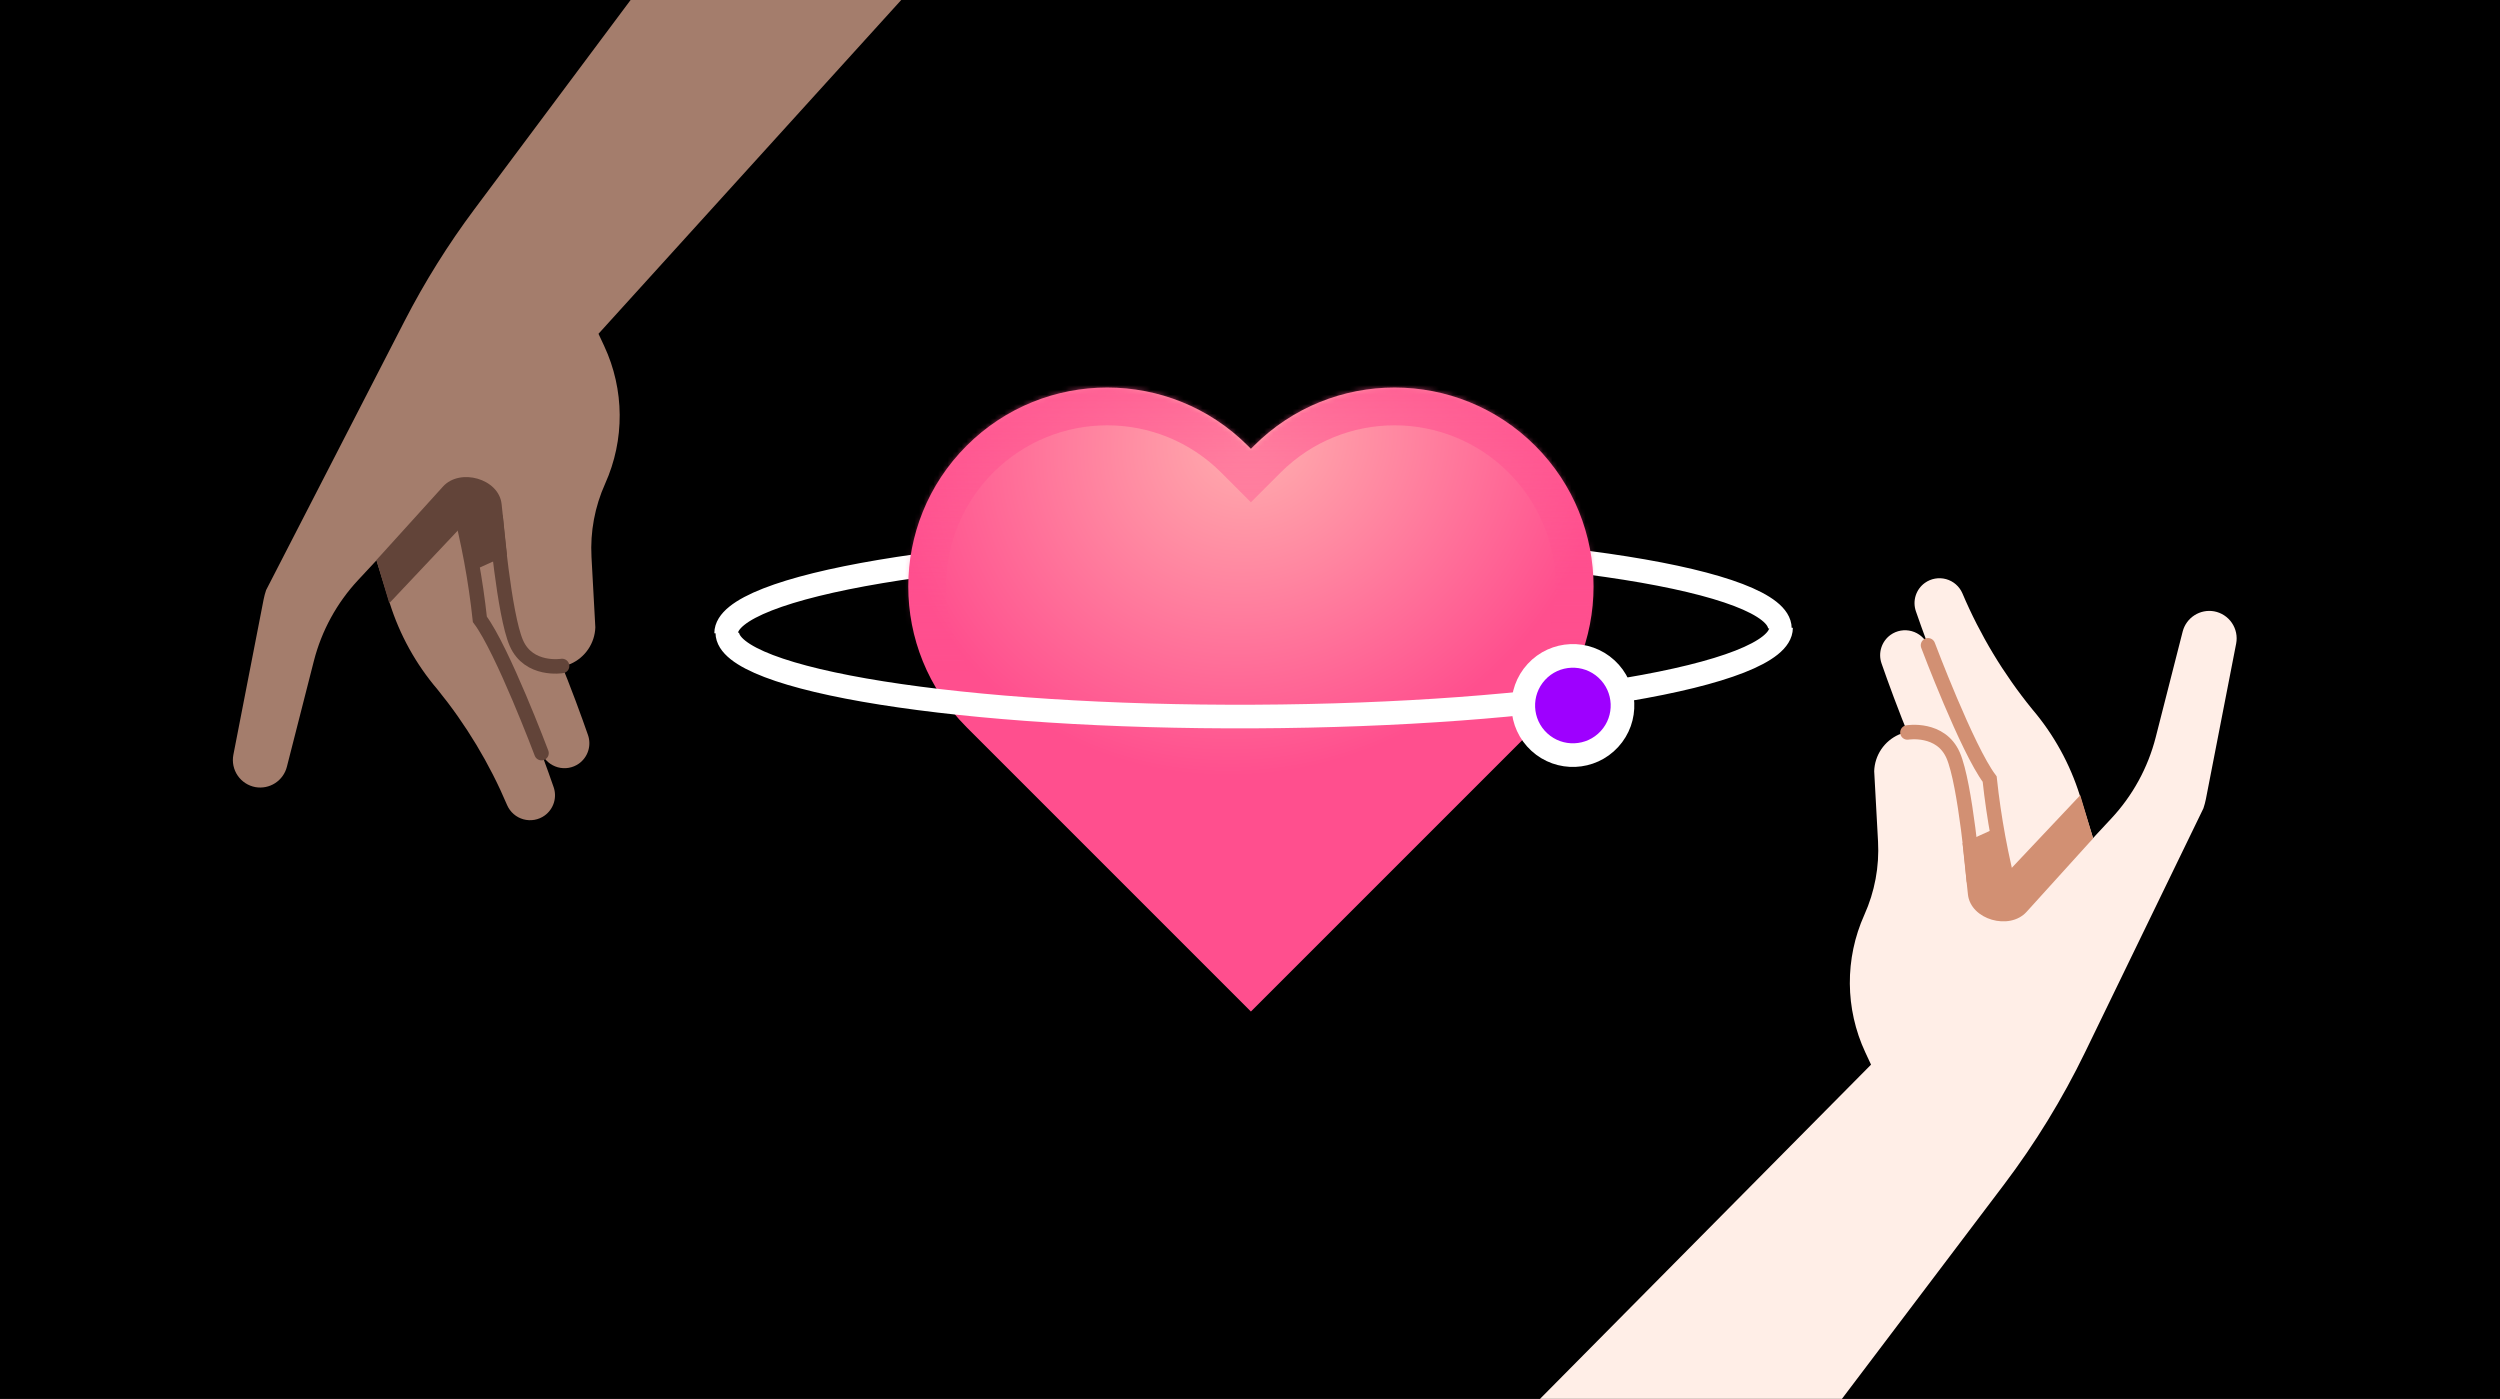 <svg width="529" height="296" viewBox="0 0 529 296" fill="none" xmlns="http://www.w3.org/2000/svg">
<rect x="0" y="0" width="529" height="296" fill="#333333" stroke="none"/>
<g clip-path="url(#clip0_75_365)">
<rect width="529" height="296" fill="black"/>
<path d="M376.622 132.97C376.605 122.885 326.668 114.938 265.092 115.23C203.527 115.51 153.635 123.911 153.652 133.996" stroke="white" stroke-width="5" stroke-miterlimit="10"/>
<mask id="path-2-inside-1_75_365" fill="white">
<path fill-rule="evenodd" clip-rule="evenodd" d="M204.52 153.867C188.079 137.426 188.079 110.771 204.52 94.331C220.961 77.89 247.617 77.89 264.057 94.331L264.692 94.966L265.327 94.331C281.768 77.89 308.424 77.89 324.865 94.331C341.305 110.771 341.305 137.426 324.865 153.867L324.227 154.505L324.227 154.505L264.691 214.04L205.154 154.503L205.155 154.502L204.52 153.867Z"/>
</mask>
<path fill-rule="evenodd" clip-rule="evenodd" d="M204.52 153.867C188.079 137.426 188.079 110.771 204.52 94.331C220.961 77.89 247.617 77.89 264.057 94.331L264.692 94.966L265.327 94.331C281.768 77.89 308.424 77.89 324.865 94.331C341.305 110.771 341.305 137.426 324.865 153.867L324.227 154.505L324.227 154.505L264.691 214.04L205.154 154.503L205.155 154.502L204.52 153.867Z" fill="url(#paint0_radial_75_365)"/>
<path d="M204.52 94.331L210.177 99.987L210.177 99.987L204.52 94.331ZM204.52 153.867L210.177 148.21L210.177 148.21L204.52 153.867ZM264.057 94.331L269.714 88.674L269.714 88.674L264.057 94.331ZM264.692 94.966L259.035 100.623L264.692 106.28L270.349 100.623L264.692 94.966ZM265.327 94.331L259.67 88.674L259.67 88.674L265.327 94.331ZM324.865 94.331L330.522 88.674L330.522 88.674L324.865 94.331ZM324.865 153.867L330.522 159.524L330.522 159.524L324.865 153.867ZM324.227 154.505L318.52 160.112L324.177 165.869L329.884 160.162L324.227 154.505ZM324.227 154.505L329.933 148.898L324.277 143.141L318.57 148.848L324.227 154.505ZM264.691 214.04L259.034 219.697L264.691 225.354L270.348 219.697L264.691 214.04ZM205.154 154.503L199.51 148.833L193.827 154.49L199.497 160.16L205.154 154.503ZM205.155 154.502L210.799 160.172L216.482 154.516L210.812 148.846L205.155 154.502ZM198.863 88.674C179.298 108.238 179.298 139.959 198.863 159.524L210.177 148.21C196.86 134.894 196.86 113.304 210.177 99.987L198.863 88.674ZM269.714 88.674C250.15 69.109 218.428 69.109 198.863 88.674L210.177 99.987C223.493 86.671 245.084 86.671 258.4 99.988L269.714 88.674ZM270.349 89.309L269.714 88.674L258.4 99.988L259.035 100.623L270.349 89.309ZM259.67 88.674L259.035 89.309L270.349 100.623L270.984 99.988L259.67 88.674ZM330.522 88.674C310.957 69.109 279.235 69.109 259.67 88.674L270.984 99.988C284.301 86.671 305.891 86.671 319.208 99.987L330.522 88.674ZM330.522 159.524C350.087 139.959 350.086 108.238 330.522 88.674L319.208 99.987C332.524 113.304 332.524 134.894 319.208 148.21L330.522 159.524ZM329.884 160.162L330.522 159.524L319.208 148.21L318.57 148.848L329.884 160.162ZM318.52 160.111L318.52 160.112L329.934 148.899L329.933 148.898L318.52 160.111ZM270.348 219.697L329.884 160.162L318.57 148.848L259.034 208.384L270.348 219.697ZM199.497 160.16L259.034 219.697L270.348 208.384L210.811 148.846L199.497 160.16ZM199.511 148.833L199.51 148.833L210.798 160.173L210.799 160.172L199.511 148.833ZM198.863 159.524L199.498 160.159L210.812 148.846L210.177 148.21L198.863 159.524Z" fill="url(#paint1_linear_75_365)" mask="url(#path-2-inside-1_75_365)"/>
<path d="M79.648 118.51L82.465 127.62C84.568 134.319 88 140.525 92.556 145.868C98.601 153.3 103.568 161.548 107.308 170.367C107.623 171.092 108.095 171.738 108.691 172.256C109.287 172.775 109.992 173.154 110.753 173.365C111.515 173.576 112.314 173.613 113.092 173.475C113.87 173.337 114.607 173.026 115.249 172.566C116.171 171.903 116.853 170.959 117.195 169.877C117.537 168.794 117.52 167.63 117.147 166.557C114.551 159.031 108.221 141.815 101.582 130.977L95.606 96.347L79.648 118.51Z" fill="#A47D6C"/>
<path d="M86.927 107.505L89.743 116.615C91.846 123.314 95.278 129.521 99.834 134.863C105.879 142.295 110.846 150.543 114.587 159.363C114.9 160.085 115.371 160.728 115.965 161.246C116.559 161.763 117.261 162.142 118.02 162.354C118.779 162.565 119.575 162.605 120.351 162.47C121.127 162.335 121.864 162.028 122.506 161.573V161.573C123.431 160.909 124.117 159.965 124.462 158.88C124.808 157.796 124.795 156.629 124.425 155.553C121.807 148.037 115.499 130.81 108.871 119.994L102.874 85.374L86.927 107.505Z" fill="#A47D6C"/>
<path d="M100.37 44.289C94.8 51.75 89.859 59.661 85.599 67.941L56.311 124.86C56.095 125.504 55.919 126.16 55.785 126.826L49.379 159.732C49.235 160.486 49.241 161.261 49.397 162.012C49.553 162.764 49.856 163.477 50.289 164.111C50.722 164.744 51.276 165.286 51.919 165.705C52.562 166.124 53.282 166.412 54.036 166.552C55.482 166.81 56.972 166.512 58.207 165.719C59.443 164.925 60.333 163.693 60.699 162.271L66.411 139.872C68.051 133.462 71.276 127.566 75.789 122.728L93.981 103.188C94.71 102.389 95.65 101.814 96.693 101.528C97.736 101.242 98.838 101.256 99.873 101.571C100.907 101.885 101.831 102.486 102.539 103.303C103.246 104.121 103.707 105.122 103.869 106.191L108.703 133.977C108.93 135.275 109.449 136.505 110.221 137.574C110.992 138.643 111.996 139.523 113.156 140.148C114.317 140.773 115.604 141.127 116.921 141.183C118.238 141.239 119.55 140.996 120.76 140.472C122.269 139.803 123.558 138.723 124.48 137.354C125.402 135.986 125.919 134.385 125.972 132.735L125.16 117.856C124.869 112.531 125.86 107.213 128.048 102.35V102.35C132.222 93.076 132.15 82.444 127.852 73.227L126.64 70.629L197.5 -7.5L186.827 -71.514L100.37 44.289Z" fill="#A47D6C"/>
<path d="M79.647 118.511L93.724 102.967C97.325 98.966 105.568 101.288 106.138 106.65L107.28 117.481L100.028 120.762L98.061 111L82.368 127.643L79.647 118.511Z" fill="#624439"/>
<path d="M114.585 159.363C114.585 159.363 106.32 137.432 101.539 131.053C100.645 122.752 99.126 114.531 96.996 106.458" stroke="#624439" stroke-width="3.067" stroke-miterlimit="10" stroke-linecap="round"/>
<path d="M118.938 140.921C118.938 140.921 111.89 142.087 109.266 136.082C106.643 130.078 104.897 109.621 104.897 109.621" stroke="#624439" stroke-width="3.067" stroke-miterlimit="10" stroke-linecap="round"/>
<path d="M442.903 177.399L440.087 168.289C437.984 161.59 434.552 155.384 429.996 150.041C423.951 142.61 418.984 134.362 415.243 125.542C414.929 124.817 414.457 124.172 413.861 123.653C413.265 123.134 412.56 122.756 411.799 122.545C411.037 122.334 410.238 122.296 409.46 122.434C408.682 122.572 407.945 122.883 407.303 123.343C406.381 124.006 405.699 124.95 405.357 126.033C405.015 127.115 405.031 128.28 405.405 129.352C408.001 136.879 414.331 154.094 420.969 164.932L426.946 199.562L442.903 177.399Z" fill="#FFEEE7"/>
<path d="M435.625 188.404L432.808 179.294C430.706 172.595 427.274 166.389 422.718 161.046C416.672 153.614 411.706 145.366 407.965 136.547C407.651 135.824 407.18 135.181 406.587 134.663C405.993 134.146 405.291 133.767 404.532 133.556C403.773 133.344 402.976 133.304 402.2 133.439C401.424 133.574 400.688 133.881 400.046 134.337V134.337C399.121 135.001 398.435 135.945 398.09 137.029C397.744 138.113 397.757 139.28 398.126 140.357C400.744 147.872 407.053 165.099 413.68 175.916L419.678 210.535L435.625 188.404Z" fill="#FFEEE7"/>
<path d="M424.038 250.67C430.663 241.911 436.414 232.524 441.209 222.643L466.241 171.049C466.457 170.406 466.633 169.749 466.767 169.083L473.172 136.177C473.317 135.423 473.311 134.649 473.155 133.897C472.998 133.146 472.695 132.433 472.262 131.799C471.83 131.165 471.276 130.623 470.633 130.204C469.99 129.785 469.27 129.498 468.515 129.358C467.07 129.099 465.58 129.397 464.345 130.191C463.109 130.985 462.219 132.216 461.853 133.638L456.141 156.037C454.501 162.448 451.276 168.343 446.763 173.182L428.571 192.722C427.842 193.52 426.901 194.095 425.859 194.382C424.816 194.668 423.714 194.653 422.679 194.339C421.645 194.024 420.72 193.424 420.013 192.606C419.306 191.788 418.844 190.787 418.682 189.718L413.849 161.933C413.622 160.634 413.103 159.404 412.331 158.336C411.56 157.267 410.556 156.387 409.396 155.761C408.235 155.136 406.948 154.782 405.631 154.726C404.314 154.67 403.001 154.913 401.792 155.438C400.283 156.106 398.994 157.187 398.072 158.555C397.15 159.924 396.633 161.525 396.58 163.174L397.392 178.053C397.683 183.379 396.692 188.696 394.503 193.56V193.56C390.33 202.834 390.402 213.466 394.7 222.682L395.911 225.28L312 310L335.725 367.424L424.038 250.67Z" fill="#FFEEE7"/>
<path d="M442.905 177.398L428.828 192.942C425.227 196.944 416.984 194.621 416.414 189.259L415.272 178.428L422.524 175.147L424.49 184.909L440.184 168.266L442.905 177.398Z" fill="#D29073"/>
<path d="M407.967 136.546C407.967 136.546 416.232 158.478 421.013 164.856C421.907 173.157 423.425 181.379 425.556 189.451" stroke="#D29073" stroke-width="3.067" stroke-miterlimit="10" stroke-linecap="round"/>
<path d="M403.613 154.989C403.613 154.989 410.662 153.822 413.285 159.827C415.909 165.832 417.655 186.288 417.655 186.288" stroke="#D29073" stroke-width="3.067" stroke-miterlimit="10" stroke-linecap="round"/>
<path d="M153.899 133.877C153.916 143.961 203.854 151.909 265.43 151.616C326.995 151.336 376.887 142.935 376.869 132.851" stroke="white" stroke-width="5" stroke-miterlimit="10"/>
<path d="M325.723 157.021C329.996 160.943 336.638 160.658 340.559 156.386C344.48 152.114 344.196 145.472 339.924 141.551C335.652 137.629 329.01 137.914 325.088 142.186C321.167 146.458 321.451 153.1 325.723 157.021Z" fill="#9E00FF" stroke="white" stroke-width="5" stroke-miterlimit="10"/>
</g>
<defs>
<radialGradient id="paint0_radial_75_365" cx="0" cy="0" r="1" gradientUnits="userSpaceOnUse" gradientTransform="translate(265 93) rotate(66.909) scale(70.118 77.003)">
<stop stop-color="#FFAEAE"/>
<stop offset="1" stop-color="#FF4F8E"/>
</radialGradient>
<linearGradient id="paint1_linear_75_365" x1="264.692" y1="50" x2="264.692" y2="214.04" gradientUnits="userSpaceOnUse">
<stop stop-color="#FF4F8F"/>
<stop offset="0.566" stop-color="#FF4F8F" stop-opacity="0"/>
</linearGradient>
<clipPath id="clip0_75_365">
<rect width="529" height="296" fill="white"/>
</clipPath>
</defs>
</svg>
